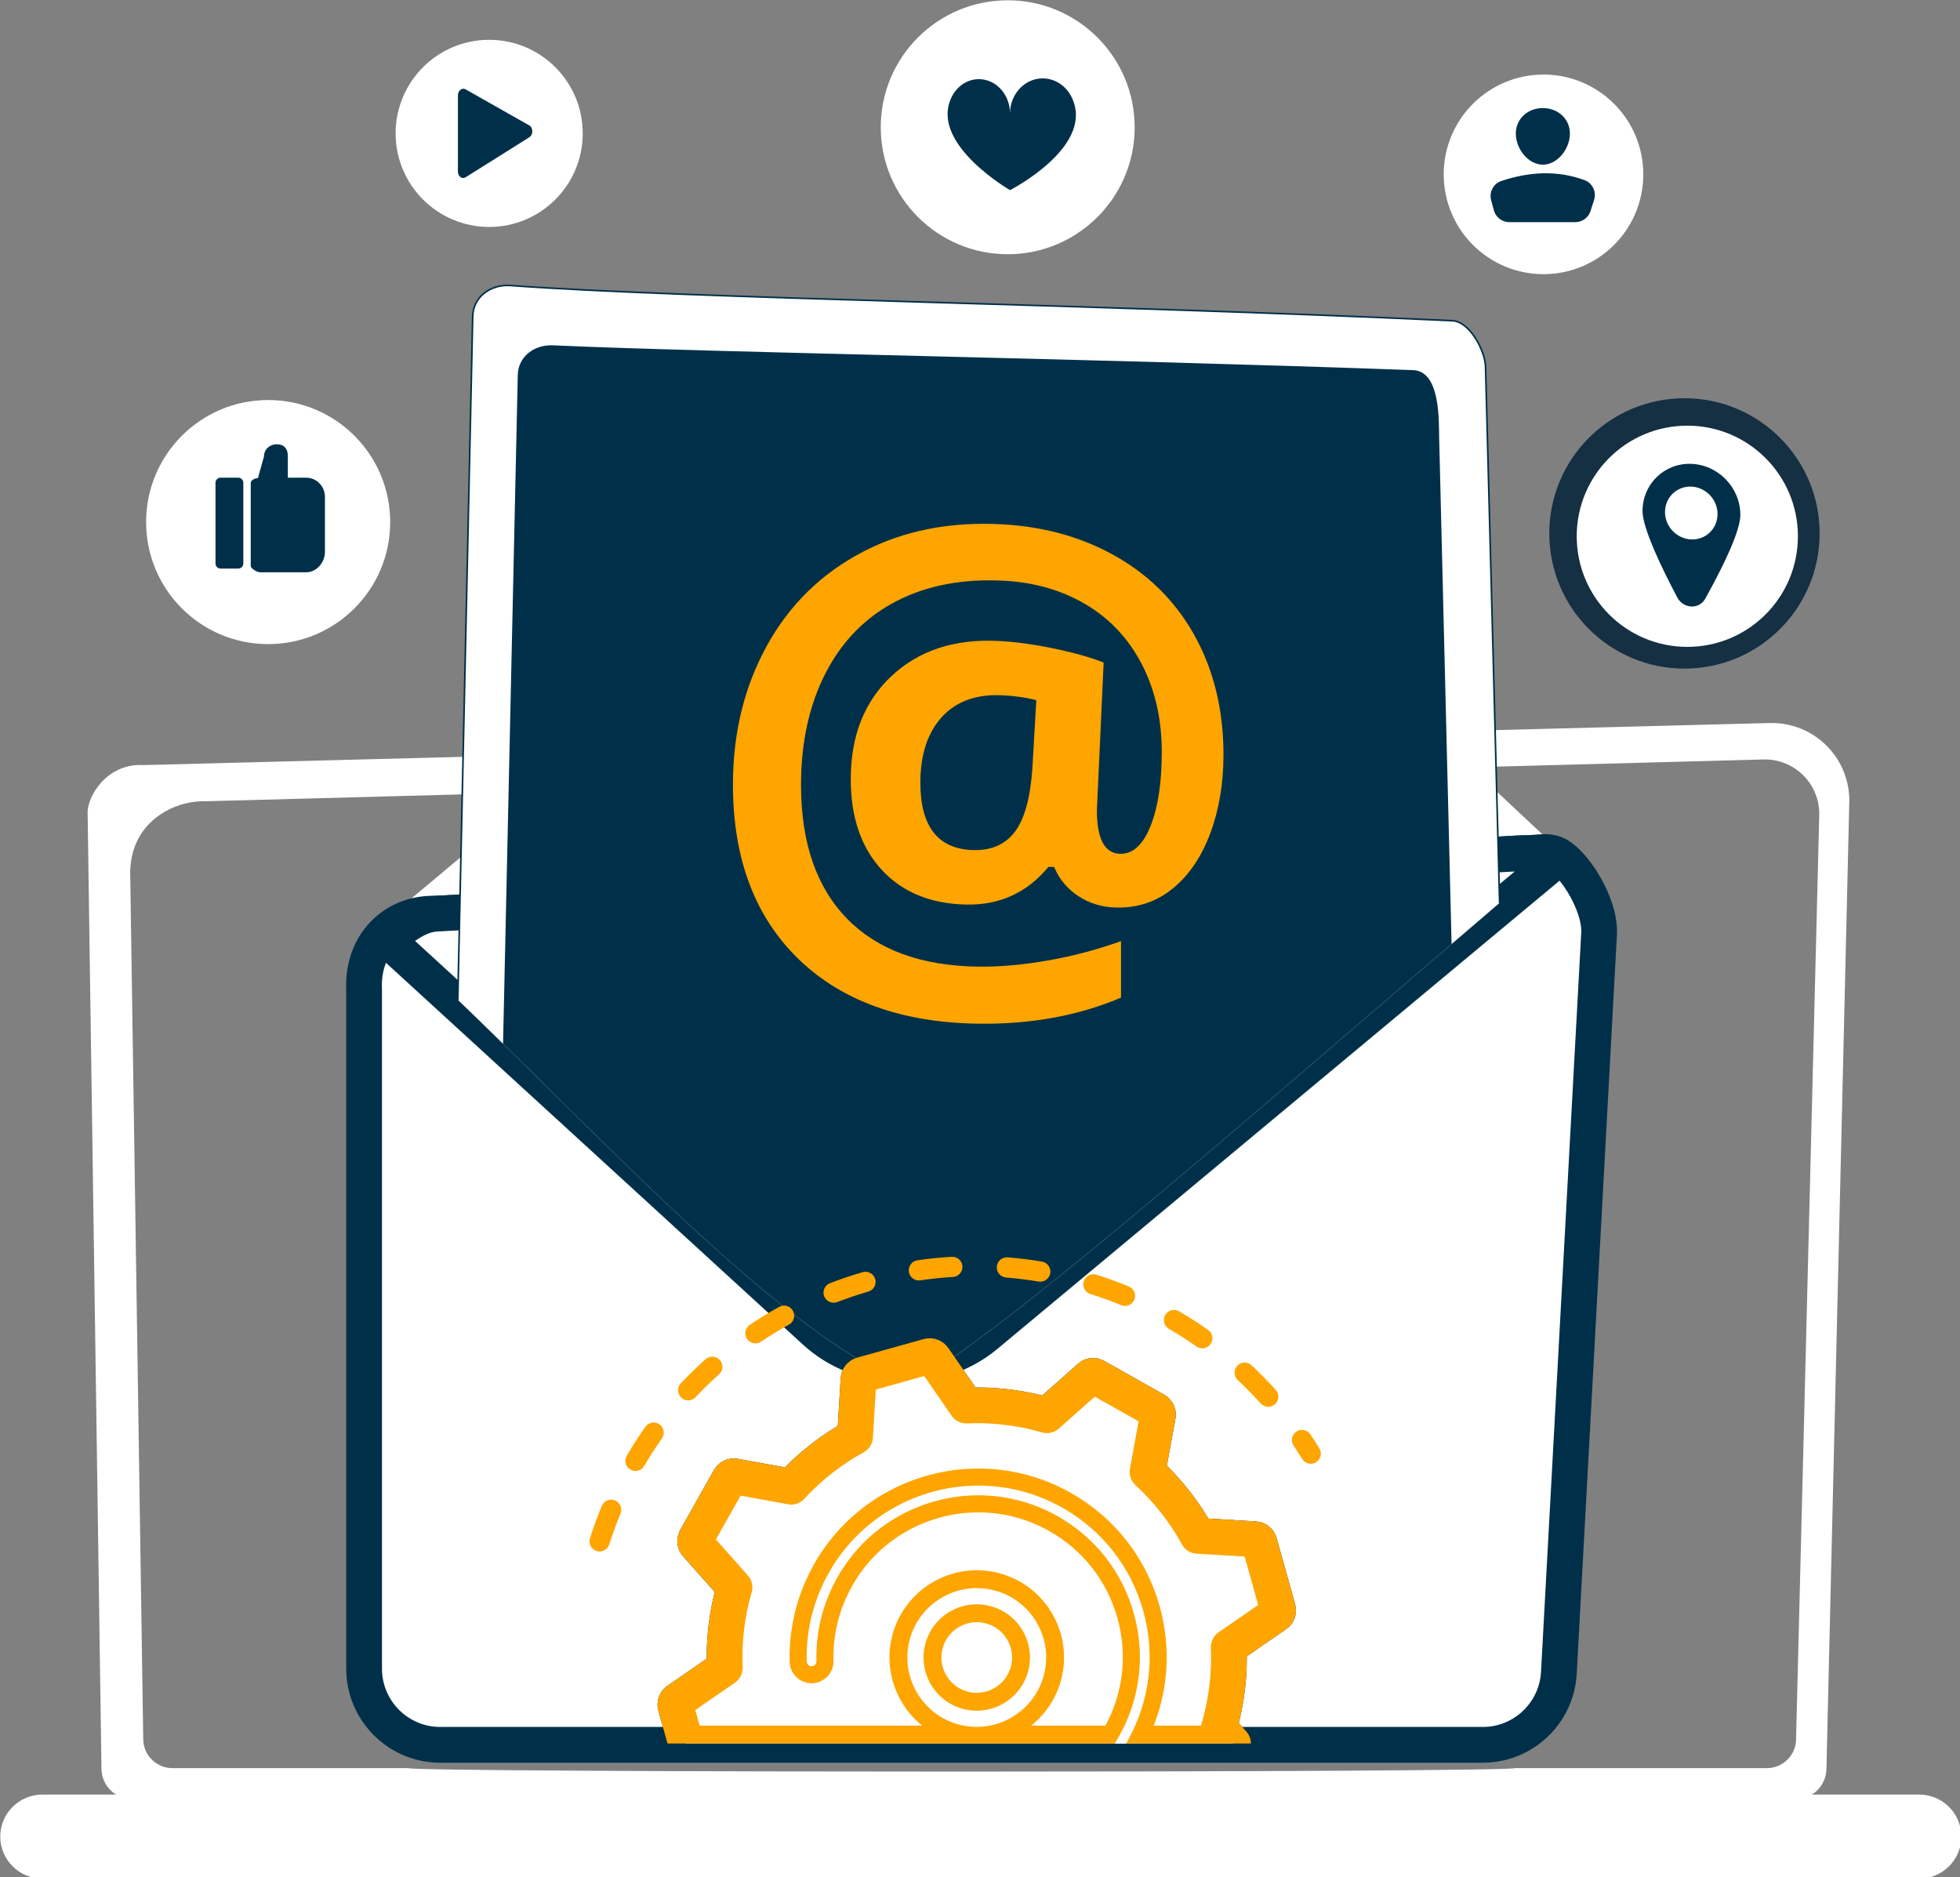 <?xml version="1.0" encoding="UTF-8" standalone="no"?>
<!DOCTYPE svg PUBLIC "-//W3C//DTD SVG 1.1//EN" "http://www.w3.org/Graphics/SVG/1.1/DTD/svg11.dtd">
<svg width="100%" height="100%" viewBox="0 0 1207 1156" version="1.1" xmlns="http://www.w3.org/2000/svg" xmlns:xlink="http://www.w3.org/1999/xlink" xml:space="preserve" xmlns:serif="http://www.serif.com/" style="fill-rule:evenodd;clip-rule:evenodd;stroke-linejoin:round;stroke-miterlimit:2;">
    <rect x="0" y="0" width="1207" height="1156" fill="#808080" stroke="none"/>
    <g transform="matrix(1,0,0,1,-2169.76,-649.693)">
        <g transform="matrix(0.42,0,0,0.42,1994.66,439.397)">
            <path d="M3049.78,3138.65L610.776,3138.65C585.968,3138.65 565.672,3118.37 565.672,3093.59L556.448,2456.53L546.313,1756.64L545.377,1691.96C545.377,1676.47 556.792,1651.74 578.427,1636.28C590.153,1627.9 604.881,1622.24 622.421,1622.24C624.279,1622.24 626.167,1622.3 628.088,1622.43L2907.07,1563.46L3011.75,1560.75C3012.73,1560.73 3013.72,1560.72 3014.7,1560.72C3044.77,1560.72 3073.67,1572.62 3095.01,1593.9C3117.05,1615.87 3129.11,1645.9 3128.38,1677L3094.88,3093.59C3094.88,3118.37 3074.58,3138.65 3049.78,3138.65ZM1014.96,3093.03C1029.38,3099.82 2624.06,3099.82 2638.5,3093.03L3007.68,3093.03C3031.15,3093.03 3050.35,3073.83 3050.35,3050.36L3084.33,1695.93C3084.88,1674.07 3076.42,1652.93 3060.94,1637.48C3045.96,1622.53 3025.69,1614.16 3004.59,1614.16C3003.87,1614.16 3003.16,1614.17 3002.44,1614.19L717.852,1675.48C716.727,1675.44 715.585,1675.42 714.421,1675.42C673.499,1675.42 609.965,1703.5 607.771,1777.95L626.923,3050.36C626.923,3073.83 646.124,3093.03 669.593,3093.03L1014.96,3093.03Z" style="fill:white;"/>
        </g>
        <g transform="matrix(0.42,0,0,0.42,1994.66,439.397)">
            <path d="M3231.17,3255L478.832,3255C444.965,3255 417.256,3227.29 417.256,3193.42C417.256,3159.56 444.965,3131.85 478.832,3131.85L3231.17,3131.85C3265.03,3131.85 3292.74,3159.56 3292.74,3193.42C3292.74,3227.29 3265.03,3255 3231.17,3255Z" style="fill:white;"/>
        </g>
        <g transform="matrix(0.42,0,0,0.42,1994.66,420.618)">
            <path d="M1819.04,1227.76L985.884,1925.58C1002.16,1933.42 1015.7,1932.45 1035.16,1931.43L2622.96,1848.69C2650.26,1847.27 2674.84,1836.11 2693.45,1818.7L2070.24,1234.89C2002.58,1171.51 1890.91,1168.34 1819.04,1227.76Z" style="fill:none;stroke:white;stroke-width:52.43px;"/>
        </g>
        <g transform="matrix(0.42,0,0,0.42,1994.66,420.618)">
            <path d="M2590.99,3103.61L1062.48,3103.61C1045.49,3103.61 1029.38,3099.82 1014.96,3093.03C987.509,3080.11 966.174,3056.35 956.47,3027.27C952.759,3016.14 950.749,3004.24 950.749,2991.88L950.749,1996.58C947.489,1930 994.625,1882.86 1056.27,1885.02L2643.75,1796.54C2645.88,1796.42 2648,1796.36 2650.1,1796.36C2677.99,1796.36 2690.53,1788.65 2710.12,1805.63C2735.19,1827.36 2763.51,1878.05 2761.54,1914.17L2702.56,2997.95C2702.14,3005.65 2700.95,3013.13 2699.06,3020.33C2690.58,3052.67 2668.04,3079.14 2638.5,3093.03C2624.06,3099.82 2607.95,3103.61 2590.99,3103.61ZM1422.86,3101.65L2224.81,3101.65L2204.24,3078.48C2215.56,3039.54 2220.16,2999.62 2218.49,2960.25L2287.92,2912.29C2290.35,2910.61 2291.45,2907.57 2290.65,2904.72L2263.42,2807.25C2262.62,2804.4 2260.11,2802.37 2257.16,2802.19L2172.93,2797.17C2153.95,2762.63 2129.33,2730.88 2099.46,2703.44L2114.63,2620.49C2115.17,2617.58 2113.79,2614.66 2111.22,2613.2L2023.03,2563.53C2021.97,2562.93 2020.8,2562.64 2019.63,2562.64C2017.97,2562.64 2016.33,2563.23 2015.03,2564.39L1951.95,2620.36C1918.18,2610.54 1883.66,2605.78 1849.41,2605.78C1844.17,2605.78 1838.95,2605.89 1833.72,2606.11L1785.77,2536.69C1784.45,2534.78 1782.3,2533.69 1780.06,2533.69C1779.44,2533.69 1778.82,2533.77 1778.2,2533.95L1680.72,2561.18C1677.87,2561.98 1675.84,2564.49 1675.67,2567.45L1670.64,2651.67C1636.1,2670.65 1604.35,2695.28 1576.92,2725.14L1493.97,2709.97C1493.55,2709.89 1493.13,2709.85 1492.72,2709.85C1490.25,2709.85 1487.92,2711.18 1486.68,2713.38L1437.01,2801.57C1435.56,2804.15 1435.9,2807.36 1437.86,2809.57L1493.83,2872.65C1482.51,2911.59 1477.92,2951.5 1479.59,2990.87L1410.16,3038.83C1407.73,3040.51 1406.63,3043.55 1407.42,3046.4L1422.86,3101.65Z" style="fill:white;stroke:rgb(0,48,73);stroke-width:52.43px;"/>
        </g>
        <g transform="matrix(0.42,0,0,0.42,1994.66,420.618)">
            <path d="M1862.43,2503.04L2697.96,1807.19C2681.66,1799.42 2663.21,1795.45 2643.75,1796.54L1056.27,1885.02C1028.97,1886.54 1004.43,1906.79 985.884,1924.27L1611.21,2496.82C1679.09,2559.96 1790.77,2562.72 1862.43,2503.04Z" style="fill:white;stroke:rgb(0,48,73);stroke-width:52.43px;"/>
        </g>
        <g transform="matrix(0.42,0,0,0.42,1994.66,420.618)">
            <clipPath id="_clip1">
                <path d="M1034.45,1960.43C1254.62,2165.2 1514.82,2456.87 1709.27,2557.44C1734.47,2570.47 1764.73,2568.96 1788.4,2553.34C1978.1,2428.15 2388.03,2060.11 2761.71,1745.14L2761.71,935.96L985.884,935.96L1034.45,1960.43Z"/>
            </clipPath>
            <g clip-path="url(#_clip1)">
                <path d="M1165.29,964.034C1427.71,983.29 2020.08,991.175 2546.67,1015.67C2571.4,1016.82 2594.42,1058.99 2595.05,1083.28L2648.13,3102.56C2648.85,3129.91 2626.95,3152.68 2599.08,3153.52C2371.14,3160.41 1432.49,3185.42 1099.15,3141.75C1078.86,3139.1 1063.88,3121.86 1064.32,3101.77L1110.01,1009.13C1110.63,980.706 1136.41,961.915 1165.29,964.034Z" style="fill:white;fill-rule:nonzero;stroke:rgb(0,48,73);stroke-width:2.38px;"/>
                <path d="M1227.5,1052.89C1455.11,1063.26 2021.04,1072.19 2489.05,1089.29C2527.84,1090.71 2525.28,1163.59 2525.84,1186.39L2571.73,3058.82C2572.36,3084.5 2552.46,3105.88 2527.16,3106.7C2320.24,3113.35 1468.14,3137.64 1165.59,3096.94C1147.17,3094.46 1133.59,3078.29 1134.01,3059.44L1177.27,1095.27C1177.86,1068.59 1201.24,1051.7 1227.5,1052.89Z" style="fill:rgb(0,48,73);fill-rule:nonzero;stroke:rgb(0,48,73);stroke-width:2.38px;"/>
                <path d="M1767.56,1693.04C1767.56,1756.76 1793.14,1789.27 1844.06,1790.56C1870.57,1791.23 1890.68,1782.23 1904.45,1763.58C1918.19,1744.97 1926.52,1714.36 1929.44,1671.72L1935.12,1572.9C1920.24,1569.02 1903.42,1566.69 1884.67,1565.94C1847.89,1564.46 1819.16,1575.04 1798.56,1597.73C1777.9,1620.49 1767.56,1652.27 1767.56,1693.04ZM2212,1652.12C2212,1694.34 2205.53,1732.77 2192.59,1767.47C2179.62,1802.22 2161.26,1829.34 2137.46,1848.82C2113.59,1868.37 2085.78,1877.85 2054,1877.22C2032.73,1876.79 2013.86,1871.15 1997.4,1860.25C1980.9,1849.34 1969,1835.15 1961.75,1817.69L1954.78,1817.52C1923.31,1855.33 1883.05,1873.81 1833.87,1872.83C1781.4,1871.79 1739.79,1854.85 1709.22,1821.92C1678.53,1788.87 1663.13,1744.17 1663.13,1687.92C1663.13,1623.77 1683.34,1572.87 1723.62,1535.38C1763.68,1498.09 1815.68,1480.98 1879.38,1483.89C1904.6,1485.04 1932.28,1488.77 1962.4,1495.06C1992.41,1501.32 2017.03,1508.29 2036.33,1515.97L2026.4,1733.28C2026.4,1774.55 2037.33,1795.46 2059.16,1796.01C2077.48,1796.47 2092.06,1783.03 2102.9,1755.7C2113.73,1728.41 2119.13,1692.5 2119.13,1647.95C2119.13,1600.45 2109.6,1558.09 2090.49,1520.79C2071.33,1483.4 2044.3,1454.21 2009.31,1433.2C1974.16,1412.11 1933.81,1400.35 1888.19,1398.01C1828.7,1394.96 1776.64,1404.81 1732.16,1427.68C1687.41,1450.7 1652.93,1485.5 1628.84,1532.1C1604.68,1578.86 1592.57,1633.6 1592.57,1696.21C1592.57,1780.51 1615.02,1845.67 1659.73,1891.48C1704.19,1937.04 1768.15,1960.3 1851.14,1961.47C1882.32,1961.91 1916.44,1958.88 1953.47,1952.4C1990.31,1945.96 2026.4,1936.33 2061.74,1923.57L2061.74,2008.87C2000.14,2035.24 1931.19,2048.19 1854.67,2047.54C1741.88,2046.59 1652.77,2015.41 1588.22,1953.64C1523.12,1891.34 1490.37,1805.27 1490.37,1695.81C1490.37,1619.87 1507.1,1551.59 1540.49,1491.18C1573.72,1431.03 1620.79,1385.13 1681.46,1353.46C1741.65,1322.05 1810.35,1308.64 1887.31,1313.02C1951.57,1316.68 2008.51,1333.3 2058.3,1362.75C2107.75,1392.01 2145.68,1431.7 2172.28,1481.82C2198.78,1531.78 2212,1588.5 2212,1652.12Z" style="fill:rgb(254,165,0);fill-rule:nonzero;stroke:rgb(0,48,73);stroke-width:2.38px;"/>
            </g>
        </g>
        <g transform="matrix(0.42,0,0,0.42,1994.66,439.397)">
            <path d="M2080.58,687.283C2080.58,725.233 2069.22,760.53 2049.72,789.962C2016.4,840.258 1959.29,873.424 1894.44,873.424C1791.64,873.424 1708.3,790.086 1708.3,687.283C1708.3,584.48 1791.64,501.142 1894.44,501.142C1997.24,501.142 2080.58,584.48 2080.58,687.283Z" style="fill:white;"/>
        </g>
        <g transform="matrix(0.42,0,0,0.42,1994.66,439.397)">
            <path d="M1809.76,648.825C1816.26,630.293 1832.49,616.989 1851.68,616.759C1877.01,616.454 1897.82,639.012 1897.82,667.146C1897.82,639.012 1918.86,615.951 1945.16,615.635C1965.59,615.389 1983.22,628.904 1990.38,648.267C2017.79,718.151 1897.82,779.468 1897.82,779.468C1897.82,779.468 1785.3,714.522 1809.76,648.825Z" style="fill:rgb(0,48,73);"/>
        </g>
        <g transform="matrix(0.42,0,0,0.42,1994.66,439.397)">
            <path d="M2826.35,756.358C2826.35,837.171 2760.84,902.682 2680.03,902.682C2599.22,902.682 2533.71,837.171 2533.71,756.358C2533.71,675.546 2599.22,610.035 2680.03,610.035C2760.84,610.035 2826.35,675.546 2826.35,756.358Z" style="fill:white;"/>
        </g>
        <g transform="matrix(0.42,0,0,0.42,1994.66,439.397)">
            <path d="M2718.73,696.572C2718.73,718.468 2700.98,742.107 2679.08,742.107C2657.19,742.107 2639.44,718.468 2639.44,696.572C2639.44,674.676 2657.19,659.142 2679.08,659.142C2700.98,659.142 2718.73,674.676 2718.73,696.572Z" style="fill:rgb(0,48,73);"/>
        </g>
        <g transform="matrix(0.42,0,0,0.42,1994.66,439.397)">
            <path d="M2629.88,826.409L2726.66,826.409C2736.85,826.409 2745.87,819.825 2748.98,810.121L2754.19,793.843C2758,781.925 2751.8,769.021 2740.05,764.724C2700.66,750.323 2659.93,752.17 2618.21,766.053C2606.52,769.942 2600.04,782.444 2603.26,794.333L2607.27,809.116C2610.04,819.323 2619.3,826.409 2629.88,826.409Z" style="fill:rgb(0,48,73);"/>
        </g>
        <g transform="matrix(0.42,0,0,0.42,1994.66,439.397)">
            <path d="M989.011,1266.14C989.011,1364.97 908.896,1445.08 810.069,1445.08C711.241,1445.08 631.125,1364.97 631.125,1266.14C631.125,1167.31 711.241,1087.2 810.069,1087.2C908.896,1087.2 989.011,1167.31 989.011,1266.14Z" style="fill:white;"/>
        </g>
        <g transform="matrix(0.42,0,0,0.42,1994.66,439.397)">
            <path d="M773.675,1208.47C773.675,1204.37 770.355,1201.05 766.259,1201.05L740.298,1201.05C736.202,1201.05 732.882,1204.37 732.882,1208.47L732.882,1326.9C732.882,1330.99 736.202,1334.31 740.298,1334.31L766.259,1334.31C770.355,1334.31 773.675,1330.99 773.675,1326.9L773.675,1208.47Z" style="fill:rgb(0,48,73);"/>
        </g>
        <g transform="matrix(0.42,0,0,0.42,1994.66,439.397)">
            <path d="M865.747,1201.05L838.945,1201.05L838.945,1169.17C838.945,1158.89 833.518,1152.1 823.233,1152.1L822.574,1152.1C812.289,1152.1 803.951,1159.66 803.951,1169.95L795.076,1201.69C790.98,1201.69 784.554,1204.62 784.554,1208.72L784.554,1330.36C784.554,1334.46 794.087,1339.75 798.183,1339.75L865.747,1339.75C881.132,1339.75 893.336,1325.31 893.336,1309.92L893.336,1229.16C893.336,1213.77 881.132,1201.05 865.747,1201.05Z" style="fill:rgb(0,48,73);"/>
        </g>
        <g transform="matrix(0.42,0,0,0.42,1994.66,439.397)">
            <path d="M1271.33,696.257C1271.33,772.018 1209.91,833.433 1134.15,833.433C1058.39,833.433 996.978,772.018 996.978,696.257C996.978,620.497 1058.39,559.081 1134.15,559.081C1209.91,559.081 1271.33,620.497 1271.33,696.257Z" style="fill:white;"/>
        </g>
        <g transform="matrix(0.42,0,0,0.42,1994.66,439.397)">
            <path d="M1088.31,640.726L1088.31,752.265C1088.31,759.425 1094.37,763.895 1099.61,760.607L1193.02,701.973C1198.84,698.316 1198.84,687.958 1193.02,684.655L1099.61,631.697C1094.37,628.728 1088.31,633.566 1088.31,640.726Z" style="fill:rgb(0,48,73);"/>
        </g>
        <g transform="matrix(0.42,0,0,0.42,1994.66,439.397)">
            <path d="M3084.91,1282.79C3084.91,1392.24 2996.18,1480.98 2886.72,1480.98C2777.26,1480.98 2688.53,1392.24 2688.53,1282.79C2688.53,1173.33 2777.26,1084.59 2886.72,1084.59C2996.18,1084.59 3084.91,1173.33 3084.91,1282.79Z" style="fill:rgb(21,47,67);fill-rule:nonzero;"/>
        </g>
        <g transform="matrix(0.42,0,0,0.42,1994.66,439.397)">
            <path d="M3053.06,1286.96C3053.06,1376.52 2980.46,1449.13 2890.9,1449.13C2801.33,1449.13 2728.73,1376.52 2728.73,1286.96C2728.73,1197.4 2801.33,1124.79 2890.9,1124.79C2980.46,1124.79 3053.06,1197.4 3053.06,1286.96Z" style="fill:white;"/>
        </g>
        <g transform="matrix(0.42,0,0,0.42,1994.66,439.397)">
            <path d="M2858.19,1251.37C2858.19,1230.04 2875.37,1213.39 2896.61,1214.16C2917.91,1214.94 2935.21,1232.95 2935.21,1254.38C2935.21,1275.81 2917.91,1292.46 2896.61,1291.57C2875.37,1290.69 2858.19,1272.69 2858.19,1251.37ZM2825.22,1250.08C2825.22,1275.76 2855.12,1336.83 2876.23,1376.78C2885.03,1393.42 2908.2,1394.54 2917.04,1378.71C2938.33,1340.55 2968.67,1281.61 2968.67,1255.68C2968.67,1215.68 2936.32,1182.14 2896.61,1180.78C2857.1,1179.42 2825.22,1210.45 2825.22,1250.08Z" style="fill:rgb(0,48,73);"/>
        </g>
        <g transform="matrix(0.42,0,0,0.42,1994.66,420.618)">
            <path d="M2014.09,2442.03C2007.23,2439.03 2003.59,2431.28 2005.9,2423.98C2008.36,2416.17 2016.7,2411.84 2024.51,2414.3C2040.51,2419.35 2056.5,2425.15 2072.04,2431.57C2072.14,2431.6 2072.24,2431.64 2072.33,2431.69C2079.71,2434.91 2083.18,2443.45 2080.1,2450.93C2076.98,2458.5 2068.31,2462.11 2060.73,2458.99C2045.97,2452.9 2030.78,2447.39 2015.58,2442.59C2015.07,2442.43 2014.57,2442.24 2014.09,2442.03ZM2173.79,2521.03C2172.89,2520.63 2172.02,2520.15 2171.18,2519.57C2158.14,2510.39 2144.52,2501.67 2130.72,2493.62C2123.64,2489.49 2121.25,2480.41 2125.38,2473.33C2129.5,2466.26 2138.6,2463.83 2145.66,2467.99C2160.19,2476.46 2174.51,2485.64 2188.24,2495.29C2194.94,2500 2196.56,2509.26 2191.85,2515.96C2187.72,2521.83 2180.12,2523.79 2173.79,2521.03ZM1887.32,2417.28C1881.68,2414.82 1877.96,2408.98 1878.48,2402.5C1879.13,2394.33 1886.28,2388.25 1894.45,2388.9C1911.19,2390.24 1928.07,2392.32 1944.63,2395.09C1952.7,2396.48 1958.17,2404.09 1956.81,2412.17C1955.46,2420.25 1947.81,2425.71 1939.73,2424.36C1924,2421.72 1907.97,2419.74 1892.08,2418.47C1890.39,2418.33 1888.79,2417.92 1887.32,2417.28ZM2270.46,2606.77C2268.58,2605.94 2266.84,2604.72 2265.38,2603.09C2254.72,2591.24 2243.41,2579.69 2231.75,2568.78C2225.77,2563.18 2225.45,2553.79 2231.05,2547.82C2236.65,2541.83 2246.03,2541.52 2252.02,2547.12C2264.3,2558.62 2276.22,2570.77 2287.44,2583.25C2292.92,2589.35 2292.42,2598.73 2286.33,2604.2C2281.86,2608.22 2275.63,2609.02 2270.46,2606.77ZM1758.26,2421.47C1753.71,2419.48 1750.27,2415.27 1749.5,2410C1748.33,2401.89 1753.94,2394.37 1762.05,2393.19C1778.66,2390.77 1795.59,2389.04 1812.35,2388.05C1820.54,2387.56 1827.56,2393.8 1828.04,2401.98C1828.53,2410.15 1822.29,2417.18 1814.11,2417.66C1798.18,2418.61 1782.1,2420.25 1766.32,2422.55C1763.47,2422.96 1760.71,2422.54 1758.26,2421.47ZM1633.24,2454.17C1629.74,2452.64 1626.82,2449.76 1625.34,2445.91C1622.4,2438.26 1626.21,2429.68 1633.86,2426.74C1649.5,2420.72 1665.63,2415.28 1681.78,2410.59C1689.64,2408.3 1697.88,2412.82 1700.16,2420.69C1702.45,2428.56 1697.92,2436.79 1690.06,2439.08C1674.7,2443.54 1659.38,2448.7 1644.51,2454.42C1640.72,2455.88 1636.69,2455.68 1633.24,2454.17ZM1518.54,2513.74C1516.04,2512.64 1513.82,2510.85 1512.18,2508.41C1507.62,2501.61 1509.43,2492.4 1516.23,2487.83C1530.19,2478.47 1544.71,2469.6 1559.41,2461.46C1566.57,2457.5 1575.6,2460.09 1579.57,2467.26C1583.54,2474.42 1580.94,2483.45 1573.77,2487.42C1559.82,2495.14 1546.02,2503.57 1532.76,2512.47C1528.39,2515.4 1523.03,2515.7 1518.54,2513.74ZM1420.02,2597.37C1418.51,2596.71 1417.08,2595.78 1415.8,2594.59C1409.84,2588.98 1409.54,2579.59 1415.15,2573.62C1426.65,2561.38 1438.82,2549.49 1451.33,2538.28C1457.44,2532.81 1466.81,2533.34 1472.28,2539.43C1477.75,2545.53 1477.23,2554.91 1471.13,2560.37C1459.25,2571.02 1447.69,2582.31 1436.77,2593.93C1432.36,2598.63 1425.6,2599.81 1420.02,2597.37ZM1342.72,2700.88C1342.19,2700.64 1341.66,2700.38 1341.15,2700.08C1334.08,2695.94 1331.7,2686.85 1335.84,2679.78C1344.35,2665.26 1353.56,2650.96 1363.21,2637.28C1367.94,2630.59 1377.15,2628.99 1383.89,2633.71C1390.58,2638.44 1392.17,2647.7 1387.45,2654.38C1378.27,2667.39 1369.52,2680.97 1361.44,2694.78C1357.6,2701.33 1349.51,2703.85 1342.72,2700.88ZM1290.1,2818.9C1283.23,2815.9 1279.59,2808.13 1281.91,2800.83C1286.99,2784.86 1292.83,2768.87 1299.28,2753.32C1302.42,2745.75 1311.09,2742.15 1318.66,2745.29C1318.75,2745.33 1318.84,2745.37 1318.93,2745.41C1326.31,2748.63 1329.79,2757.19 1326.69,2764.67C1320.56,2779.45 1315.01,2794.64 1310.19,2809.81C1307.71,2817.62 1299.37,2821.94 1291.56,2819.45C1291.06,2819.3 1290.57,2819.11 1290.1,2818.9Z" style="fill:rgb(254,165,0);"/>
        </g>
        <g transform="matrix(0.42,0,0,0.42,1994.66,420.618)">
            <path d="M2332.8,2690.21C2330.13,2689.04 2327.77,2687.07 2326.12,2684.39C2322.12,2677.87 2317.91,2671.33 2313.62,2664.95C2309.05,2658.15 2310.85,2648.93 2317.65,2644.36C2324.45,2639.79 2333.68,2641.59 2338.24,2648.4C2342.75,2655.12 2347.18,2662 2351.39,2668.85C2355.68,2675.83 2353.5,2684.97 2346.53,2689.25C2342.22,2691.9 2337.1,2692.09 2332.8,2690.21Z" style="fill:rgb(254,165,0);"/>
        </g>
        <g transform="matrix(0.42,0,0,0.42,1994.66,420.618)">
            <clipPath id="_clip2">
                <rect x="1176.43" y="2138.5" width="1321.01" height="963.15"/>
            </clipPath>
            <g clip-path="url(#_clip2)">
                <path d="M2224.81,3101.65L2066.67,3101.65C2067.46,3100.3 2068.25,3098.94 2069.02,3097.58C2073.26,3090.04 2077.09,3082.35 2080.5,3074.54C2103.48,3021.94 2107.64,2963.53 2091.98,2907.5C2074,2843.15 2032.04,2789.65 1973.82,2756.85C1935.12,2735.06 1893.04,2724.71 1851.49,2724.71C1764.04,2724.71 1678.99,2770.57 1633.1,2852.05C1628.93,2859.46 1625.14,2867.05 1621.76,2874.8C1607.11,2908.35 1599.96,2944.74 1600.95,2981.37C1601.03,2984.61 1603.68,2987.15 1606.9,2987.15L1607.04,2987.15C1609.42,2987.08 1611.43,2985.63 1612.32,2983.59C1612.66,2982.82 1612.84,2981.96 1612.81,2981.06C1611.87,2946.16 1618.68,2911.5 1632.64,2879.54C1635.86,2872.17 1639.46,2864.93 1643.44,2857.87C1687.15,2780.26 1768.12,2736.57 1851.43,2736.57C1891.01,2736.57 1931.11,2746.43 1968,2767.2C2023.45,2798.43 2063.43,2849.4 2080.55,2910.7C2095.47,2964.06 2091.51,3019.71 2069.62,3069.81C2066.37,3077.25 2062.72,3084.58 2058.67,3091.75C2056.78,3095.12 2054.81,3098.42 2052.78,3101.65L1422.86,3101.65L1407.42,3046.4C1406.63,3043.55 1407.73,3040.51 1410.16,3038.83L1479.59,2990.87C1477.92,2951.5 1482.51,2911.59 1493.83,2872.65L1437.86,2809.57C1435.9,2807.36 1435.56,2804.15 1437.01,2801.57L1486.68,2713.38C1487.92,2711.18 1490.25,2709.85 1492.72,2709.85C1493.13,2709.85 1493.55,2709.89 1493.97,2709.97L1576.92,2725.14C1604.35,2695.28 1636.1,2670.65 1670.64,2651.67L1675.67,2567.45C1675.84,2564.49 1677.87,2561.98 1680.72,2561.18L1778.2,2533.95C1778.82,2533.77 1779.44,2533.69 1780.06,2533.69C1782.3,2533.69 1784.45,2534.78 1785.77,2536.69L1833.72,2606.11C1838.95,2605.89 1844.17,2605.78 1849.41,2605.78C1883.66,2605.78 1918.18,2610.54 1951.95,2620.36L2015.03,2564.39C2016.33,2563.23 2017.97,2562.64 2019.63,2562.64C2020.8,2562.64 2021.97,2562.93 2023.03,2563.53L2111.22,2613.2C2113.79,2614.66 2115.17,2617.58 2114.63,2620.49L2099.46,2703.44C2129.33,2730.88 2153.95,2762.63 2172.93,2797.17L2257.16,2802.19C2260.11,2802.37 2262.62,2804.4 2263.42,2807.25L2290.65,2904.72C2291.45,2907.57 2290.35,2910.61 2287.92,2912.29L2218.49,2960.25C2220.16,2999.62 2215.56,3039.54 2204.24,3078.48L2224.81,3101.65ZM1849.07,2873.82C1804.31,2873.82 1763.18,2903.63 1750.87,2948.85C1737.47,2998.1 1762.79,3048.91 1808.23,3068.77C1812.74,3070.73 1817.45,3072.4 1822.33,3073.73C1831.24,3076.15 1840.19,3077.31 1849.01,3077.31C1893.77,3077.31 1934.9,3047.5 1947.21,3002.27C1954.34,2976.05 1950.84,2948.62 1937.34,2925.03C1923.85,2901.45 1901.98,2884.53 1875.75,2877.4C1866.84,2874.97 1857.89,2873.82 1849.07,2873.82ZM1849.02,3053.58C1842.26,3053.58 1835.39,3052.69 1828.56,3050.83C1787.04,3039.55 1762.48,2996.58 1773.77,2955.08C1783.21,2920.41 1814.74,2897.55 1849.06,2897.55C1855.82,2897.55 1862.69,2898.44 1869.52,2900.3C1873.28,2901.32 1876.92,2902.61 1880.43,2904.14C1895.67,2910.8 1908.33,2922.13 1916.74,2936.82C1927.09,2954.91 1929.77,2975.94 1924.3,2996.05C1914.87,3030.71 1883.34,3053.58 1849.02,3053.58Z" style="fill:white;stroke:rgb(254,165,0);stroke-width:52.43px;"/>
            </g>
        </g>
        <g transform="matrix(0.42,0,0,0.42,1994.66,420.618)">
            <path d="M1849.01,3077.31C1840.19,3077.31 1831.24,3076.15 1822.33,3073.73C1817.45,3072.4 1812.74,3070.73 1808.23,3068.77C1762.79,3048.91 1737.47,2998.1 1750.87,2948.85C1763.18,2903.63 1804.31,2873.82 1849.07,2873.82C1857.89,2873.82 1866.84,2874.97 1875.75,2877.4C1901.98,2884.53 1923.85,2901.45 1937.34,2925.03C1950.84,2948.62 1954.34,2976.05 1947.21,3002.27C1934.9,3047.5 1893.77,3077.31 1849.01,3077.31ZM1849.06,2897.55C1814.74,2897.55 1783.21,2920.41 1773.77,2955.08C1762.48,2996.58 1787.04,3039.55 1828.56,3050.83C1835.39,3052.69 1842.26,3053.58 1849.02,3053.58C1883.34,3053.58 1914.87,3030.71 1924.3,2996.05C1929.77,2975.94 1927.09,2954.91 1916.74,2936.82C1908.33,2922.13 1895.67,2910.8 1880.43,2904.14C1876.92,2902.61 1873.28,2901.32 1869.52,2900.3C1862.69,2898.44 1855.82,2897.55 1849.06,2897.55Z" style="fill:white;"/>
        </g>
        <g transform="matrix(0.42,0,0,0.42,1994.66,420.618)">
            <clipPath id="_clip3">
                <rect x="1176.43" y="2138.5" width="1321.01" height="963.15"/>
            </clipPath>
            <g clip-path="url(#_clip3)">
                <path d="M2066.67,3101.65L2052.78,3101.65C2054.81,3098.42 2056.78,3095.12 2058.67,3091.75C2062.72,3084.58 2066.37,3077.25 2069.62,3069.81C2091.51,3019.71 2095.47,2964.06 2080.55,2910.7C2063.43,2849.4 2023.45,2798.43 1968,2767.2C1931.11,2746.43 1891.01,2736.57 1851.43,2736.57C1768.12,2736.57 1687.15,2780.26 1643.44,2857.87C1639.46,2864.93 1635.86,2872.17 1632.64,2879.54C1618.68,2911.5 1611.87,2946.16 1612.81,2981.06C1612.84,2981.96 1612.66,2982.82 1612.32,2983.59C1611.43,2985.63 1609.42,2987.08 1607.04,2987.15L1606.9,2987.15C1603.68,2987.15 1601.03,2984.61 1600.95,2981.37C1599.96,2944.74 1607.11,2908.35 1621.76,2874.8C1625.14,2867.05 1628.93,2859.46 1633.1,2852.05C1678.99,2770.57 1764.04,2724.71 1851.49,2724.71C1893.04,2724.71 1935.12,2735.06 1973.82,2756.85C2032.04,2789.65 2074,2843.15 2091.98,2907.5C2107.64,2963.53 2103.48,3021.94 2080.5,3074.54C2077.09,3082.35 2073.26,3090.04 2069.02,3097.58C2068.25,3098.94 2067.46,3100.3 2066.67,3101.65Z" style="fill:white;stroke:white;stroke-width:2.38px;"/>
            </g>
        </g>
    </g>
</svg>
